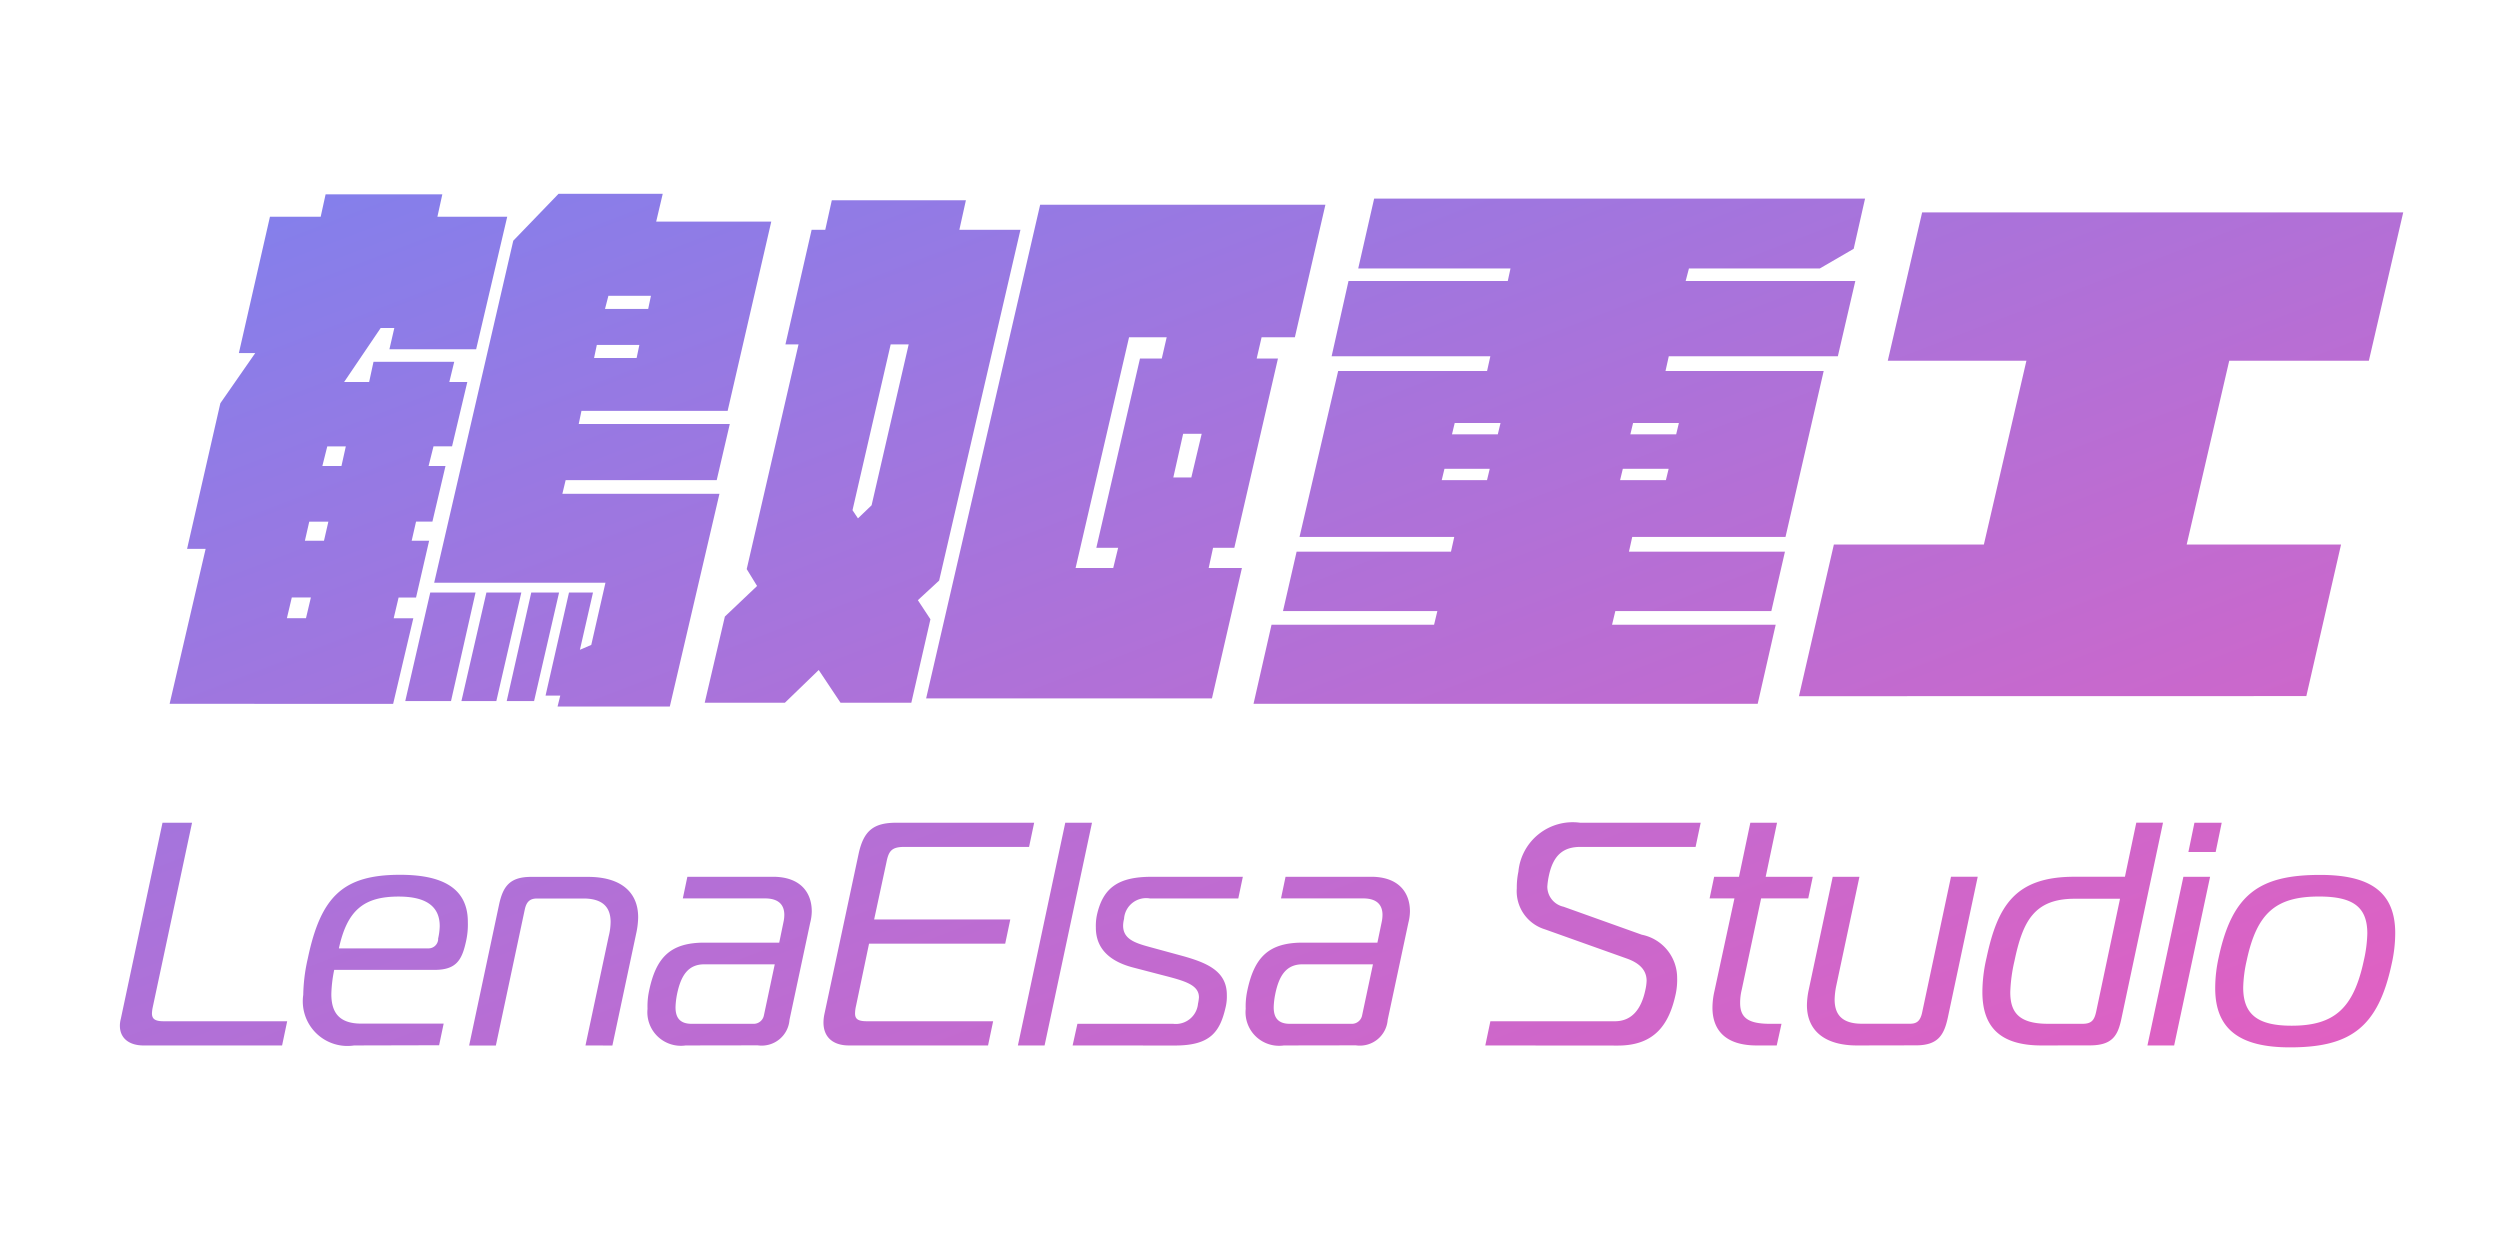 <svg xmlns="http://www.w3.org/2000/svg" xmlns:xlink="http://www.w3.org/1999/xlink" width="110" height="55" viewBox="0 0 110 55">
  <defs>
    <linearGradient id="linear-gradient" x2="1" y2="1" gradientUnits="objectBoundingBox">
      <stop offset="0" stop-color="#618bfb"/>
      <stop offset="1" stop-color="#ff56b4"/>
    </linearGradient>
    <clipPath id="clip-lenaelse-studio-logo-brand">
      <rect width="110" height="55"/>
    </clipPath>
  </defs>
  <g id="lenaelse-studio-logo-brand" clip-path="url(#clip-lenaelse-studio-logo-brand)">
    <path id="Union_20" data-name="Union 20" d="M-106.81,314.952a6.233,6.233,0,0,1,.154-1.358c.6-2.8,1.806-3.626,4.467-3.626,2.183,0,3.3.742,3.3,2.562a6.206,6.206,0,0,1-.154,1.344c-.6,2.814-1.821,3.682-4.48,3.682C-105.7,317.556-106.81,316.786-106.81,314.952Zm1.386-1.219a5.894,5.894,0,0,0-.154,1.191c0,1.2.658,1.679,2.129,1.679,1.89,0,2.73-.77,3.178-2.87a5.885,5.885,0,0,0,.154-1.19c0-1.19-.658-1.624-2.128-1.624C-104.136,310.92-104.976,311.634-105.424,313.734Zm-4.368,3.739,1.582-7.421h1.175l-1.581,7.421Zm-4.662,0c-1.877,0-2.6-.868-2.6-2.353a6.7,6.7,0,0,1,.182-1.5c.49-2.31,1.273-3.57,3.864-3.57h2.226l.5-2.38h1.176l-1.834,8.638c-.154.727-.392,1.162-1.386,1.162Zm-1.19-3.711a6.974,6.974,0,0,0-.183,1.372c0,.91.407,1.386,1.667,1.386h1.512c.392,0,.518-.154.6-.532l1.05-4.97h-2C-114.776,311.018-115.28,312.012-115.644,313.762Zm-6.93,3.711c-1.373,0-2.2-.617-2.2-1.778a3.521,3.521,0,0,1,.07-.63l1.064-5.012h1.176l-1.021,4.8a3.287,3.287,0,0,0-.07.6c0,.658.322,1.064,1.2,1.064h2.113c.281,0,.448-.1.533-.476l1.274-5.992h1.176l-1.316,6.2c-.168.784-.448,1.219-1.4,1.219Zm-4.41,0c-1.386,0-1.947-.687-1.947-1.666a3.317,3.317,0,0,1,.085-.715l.882-4.088h-1.093l.2-.952h1.093l.5-2.38h1.175l-.5,2.38h2.072l-.2.952h-2.073l-.853,4.018a2.352,2.352,0,0,0-.07.589c0,.686.419.91,1.33.91h.49l-.21.952Zm-11.942,0,.224-1.065h5.474c.742,0,1.162-.517,1.344-1.372a2.182,2.182,0,0,0,.056-.406c0-.378-.2-.742-.868-.98l-3.612-1.288a1.754,1.754,0,0,1-1.232-1.806,3.407,3.407,0,0,1,.07-.728,2.4,2.4,0,0,1,2.715-2.155h5.306l-.224,1.064h-5.068c-.743,0-1.19.35-1.386,1.26a3.19,3.19,0,0,0-.07.49.907.907,0,0,0,.714.882l3.444,1.232a1.934,1.934,0,0,1,1.554,1.89,3.031,3.031,0,0,1-.056.687c-.281,1.329-.9,2.3-2.549,2.3Zm-8.862,0a1.476,1.476,0,0,1-1.68-1.61,3.293,3.293,0,0,1,.07-.8c.308-1.47.938-2.114,2.436-2.114h3.289l.183-.882a1.569,1.569,0,0,0,.041-.336c0-.448-.252-.728-.854-.728h-3.612l.2-.952h3.766c1.176,0,1.708.658,1.708,1.526a2.169,2.169,0,0,1-.07.5l-.91,4.27a1.227,1.227,0,0,1-1.4,1.121Zm-.378-2.268a3.288,3.288,0,0,0-.07.588c0,.448.183.728.715.728h2.7a.46.46,0,0,0,.476-.378l.476-2.24h-3.094C-147.69,313.9-148,314.406-148.166,315.2Zm-8.918,2.268.211-.952h4.214a.982.982,0,0,0,1.092-.882,2.187,2.187,0,0,0,.042-.28c0-.56-.63-.728-1.61-.98l-1.288-.336c-1.022-.266-1.638-.826-1.638-1.751a2.365,2.365,0,0,1,.041-.532c.266-1.246.967-1.708,2.408-1.708h4.018l-.2.952h-3.893a.975.975,0,0,0-1.134.9,1.23,1.23,0,0,0-.041.293c0,.574.475.756,1.148.938l1.386.378c1.134.309,2.03.672,2.03,1.736a2.036,2.036,0,0,1-.042.491c-.252,1.147-.686,1.736-2.24,1.736Zm-2.408,0,2.085-9.8h1.176l-2.086,9.8Zm-7.434,0c-.715,0-1.12-.378-1.12-1.008a1.842,1.842,0,0,1,.042-.378l1.5-7.028c.224-1.05.672-1.386,1.666-1.386h6.062l-.224,1.064h-5.488c-.545,0-.686.168-.784.658l-.545,2.534h5.991l-.224,1.064h-5.991l-.574,2.744a1.568,1.568,0,0,0-.042.322c0,.252.126.349.532.349h5.544l-.224,1.065Zm-7.182,0a1.476,1.476,0,0,1-1.68-1.61,3.292,3.292,0,0,1,.07-.8c.308-1.47.938-2.114,2.435-2.114h3.29l.182-.882a1.574,1.574,0,0,0,.042-.336c0-.448-.252-.728-.854-.728h-3.612l.2-.952h3.766c1.176,0,1.708.658,1.708,1.526a2.168,2.168,0,0,1-.07.5l-.91,4.27a1.228,1.228,0,0,1-1.4,1.121Zm-.378-2.268a3.288,3.288,0,0,0-.07.588c0,.448.182.728.714.728h2.7a.459.459,0,0,0,.476-.378l.476-2.24h-3.094C-174.01,313.9-174.318,314.406-174.486,315.2Zm-4.032,2.268,1.021-4.8a2.712,2.712,0,0,0,.085-.63c0-.644-.337-1.036-1.2-1.036h-2.03c-.28,0-.462.1-.545.476l-1.274,5.992h-1.176l1.317-6.2c.167-.77.447-1.219,1.4-1.219h2.52c1.372,0,2.2.616,2.2,1.778a3.517,3.517,0,0,1-.069.63l-1.065,5.012Zm-10.178,0a1.965,1.965,0,0,1-2.24-2.227,7.619,7.619,0,0,1,.2-1.6c.573-2.73,1.553-3.682,4.06-3.682,1.708,0,2.982.49,2.982,2.072a3.4,3.4,0,0,1-.07.812c-.182.854-.419,1.3-1.4,1.3h-4.41a5.9,5.9,0,0,0-.126,1.064c0,.742.28,1.3,1.316,1.3h3.626l-.2.952Zm-.672-4.271h3.948a.425.425,0,0,0,.419-.378v-.056a2.752,2.752,0,0,0,.07-.546c0-.966-.742-1.3-1.805-1.3C-188.262,310.92-189,311.508-189.368,313.2Zm-8.6,4.271c-.616,0-1.036-.309-1.036-.868a1.208,1.208,0,0,1,.042-.308l1.833-8.624h1.3l-1.736,8.148a1.621,1.621,0,0,0-.028.238c0,.252.14.349.518.349h5.432l-.224,1.065Zm89.978-8.512.266-1.288h1.2l-.266,1.288Zm-71.757-6.4.12-.481h-.648l1.032-4.536h1.056l-.576,2.52.5-.216.624-2.736h-7.536l3.48-15.048,1.992-2.064h4.584l-.288,1.224h5.064l-1.92,8.328h-6.432l-.12.576h6.647l-.576,2.472h-6.647l-.144.6h6.912l-2.184,9.36Zm1.607-15.336h1.872l.121-.576h-1.872Zm.481-2.16h1.9l.121-.576h-1.872Zm28.535,17.375.792-3.479h7.152l.144-.6h-6.792l.6-2.616h6.792l.144-.648H-147.1l1.7-7.3h6.552l.144-.648h-6.984l.743-3.312h7.008l.12-.553h-6.7l.7-3.072h21.6l-.5,2.208-1.489.864h-5.76l-.144.553h7.465l-.769,3.312h-7.439l-.144.648h6.96l-1.68,7.3h-6.744l-.144.648h6.864l-.6,2.616h-6.864l-.144.6h7.2l-.792,3.479Zm16.128-9.84h2.016l.121-.5h-2.016Zm-7.848,0h1.993l.12-.5h-1.992Zm8.3-2.016h2.016l.12-.5h-2.016Zm-7.848,0h2.016l.12-.5h-2.016Zm-56.424,11.856,1.584-6.816h-.816l1.464-6.408,1.535-2.208h-.72l1.368-6h2.232l.216-.984h5.136l-.216.984h3.072l-1.368,5.832h-3.816l.216-.936h-.6l-1.608,2.376h1.1l.192-.888h3.552l-.216.888h.792l-.672,2.832h-.816l-.216.864h.744l-.576,2.448h-.72l-.192.84h.768l-.576,2.5h-.768l-.216.913h.864l-.888,3.767Zm5.16-3.767h.84l.216-.913h-.84Zm.792-3.408h.84l.193-.84h-.841Zm.768-3.288h.841l.192-.864h-.816Zm22.8,10.416-.96-1.44-1.488,1.44h-3.528l.887-3.792,1.417-1.345-.456-.743,2.28-9.888h-.576l1.152-5.04h.6l.288-1.3h5.9l-.288,1.3h2.688l-3.577,15.432-.936.864.553.84-.841,3.672Zm.527-8.472.24.36.6-.576,1.632-7.08h-.792Zm-15.215,8.4,1.08-4.776h1.224l-1.1,4.776Zm-1.993,0,1.1-4.776h1.536l-1.1,4.776Zm-2.471,0,1.1-4.776h1.993l-1.08,4.776Zm22.919-.12,5.017-21.721h12.551l-1.344,5.832h-1.464l-.216.936h.936l-1.92,8.329h-.936l-.192.887h1.463l-1.319,5.737Zm6.576-5.737h1.656l.216-.887h-.96l1.921-8.329h.959l.216-.936h-1.656Zm4.3-3.983h.792l.456-1.921h-.816Zm27.528,9.624,1.536-6.672h6.6l1.872-8.088h-6.1l1.512-6.528h21.168l-1.512,6.528h-6.144l-1.872,8.088h6.792L-102.8,302.1Z" transform="translate(204.279 -271.472)" fill="url(#linear-gradient)"/>
  </g>
</svg>

